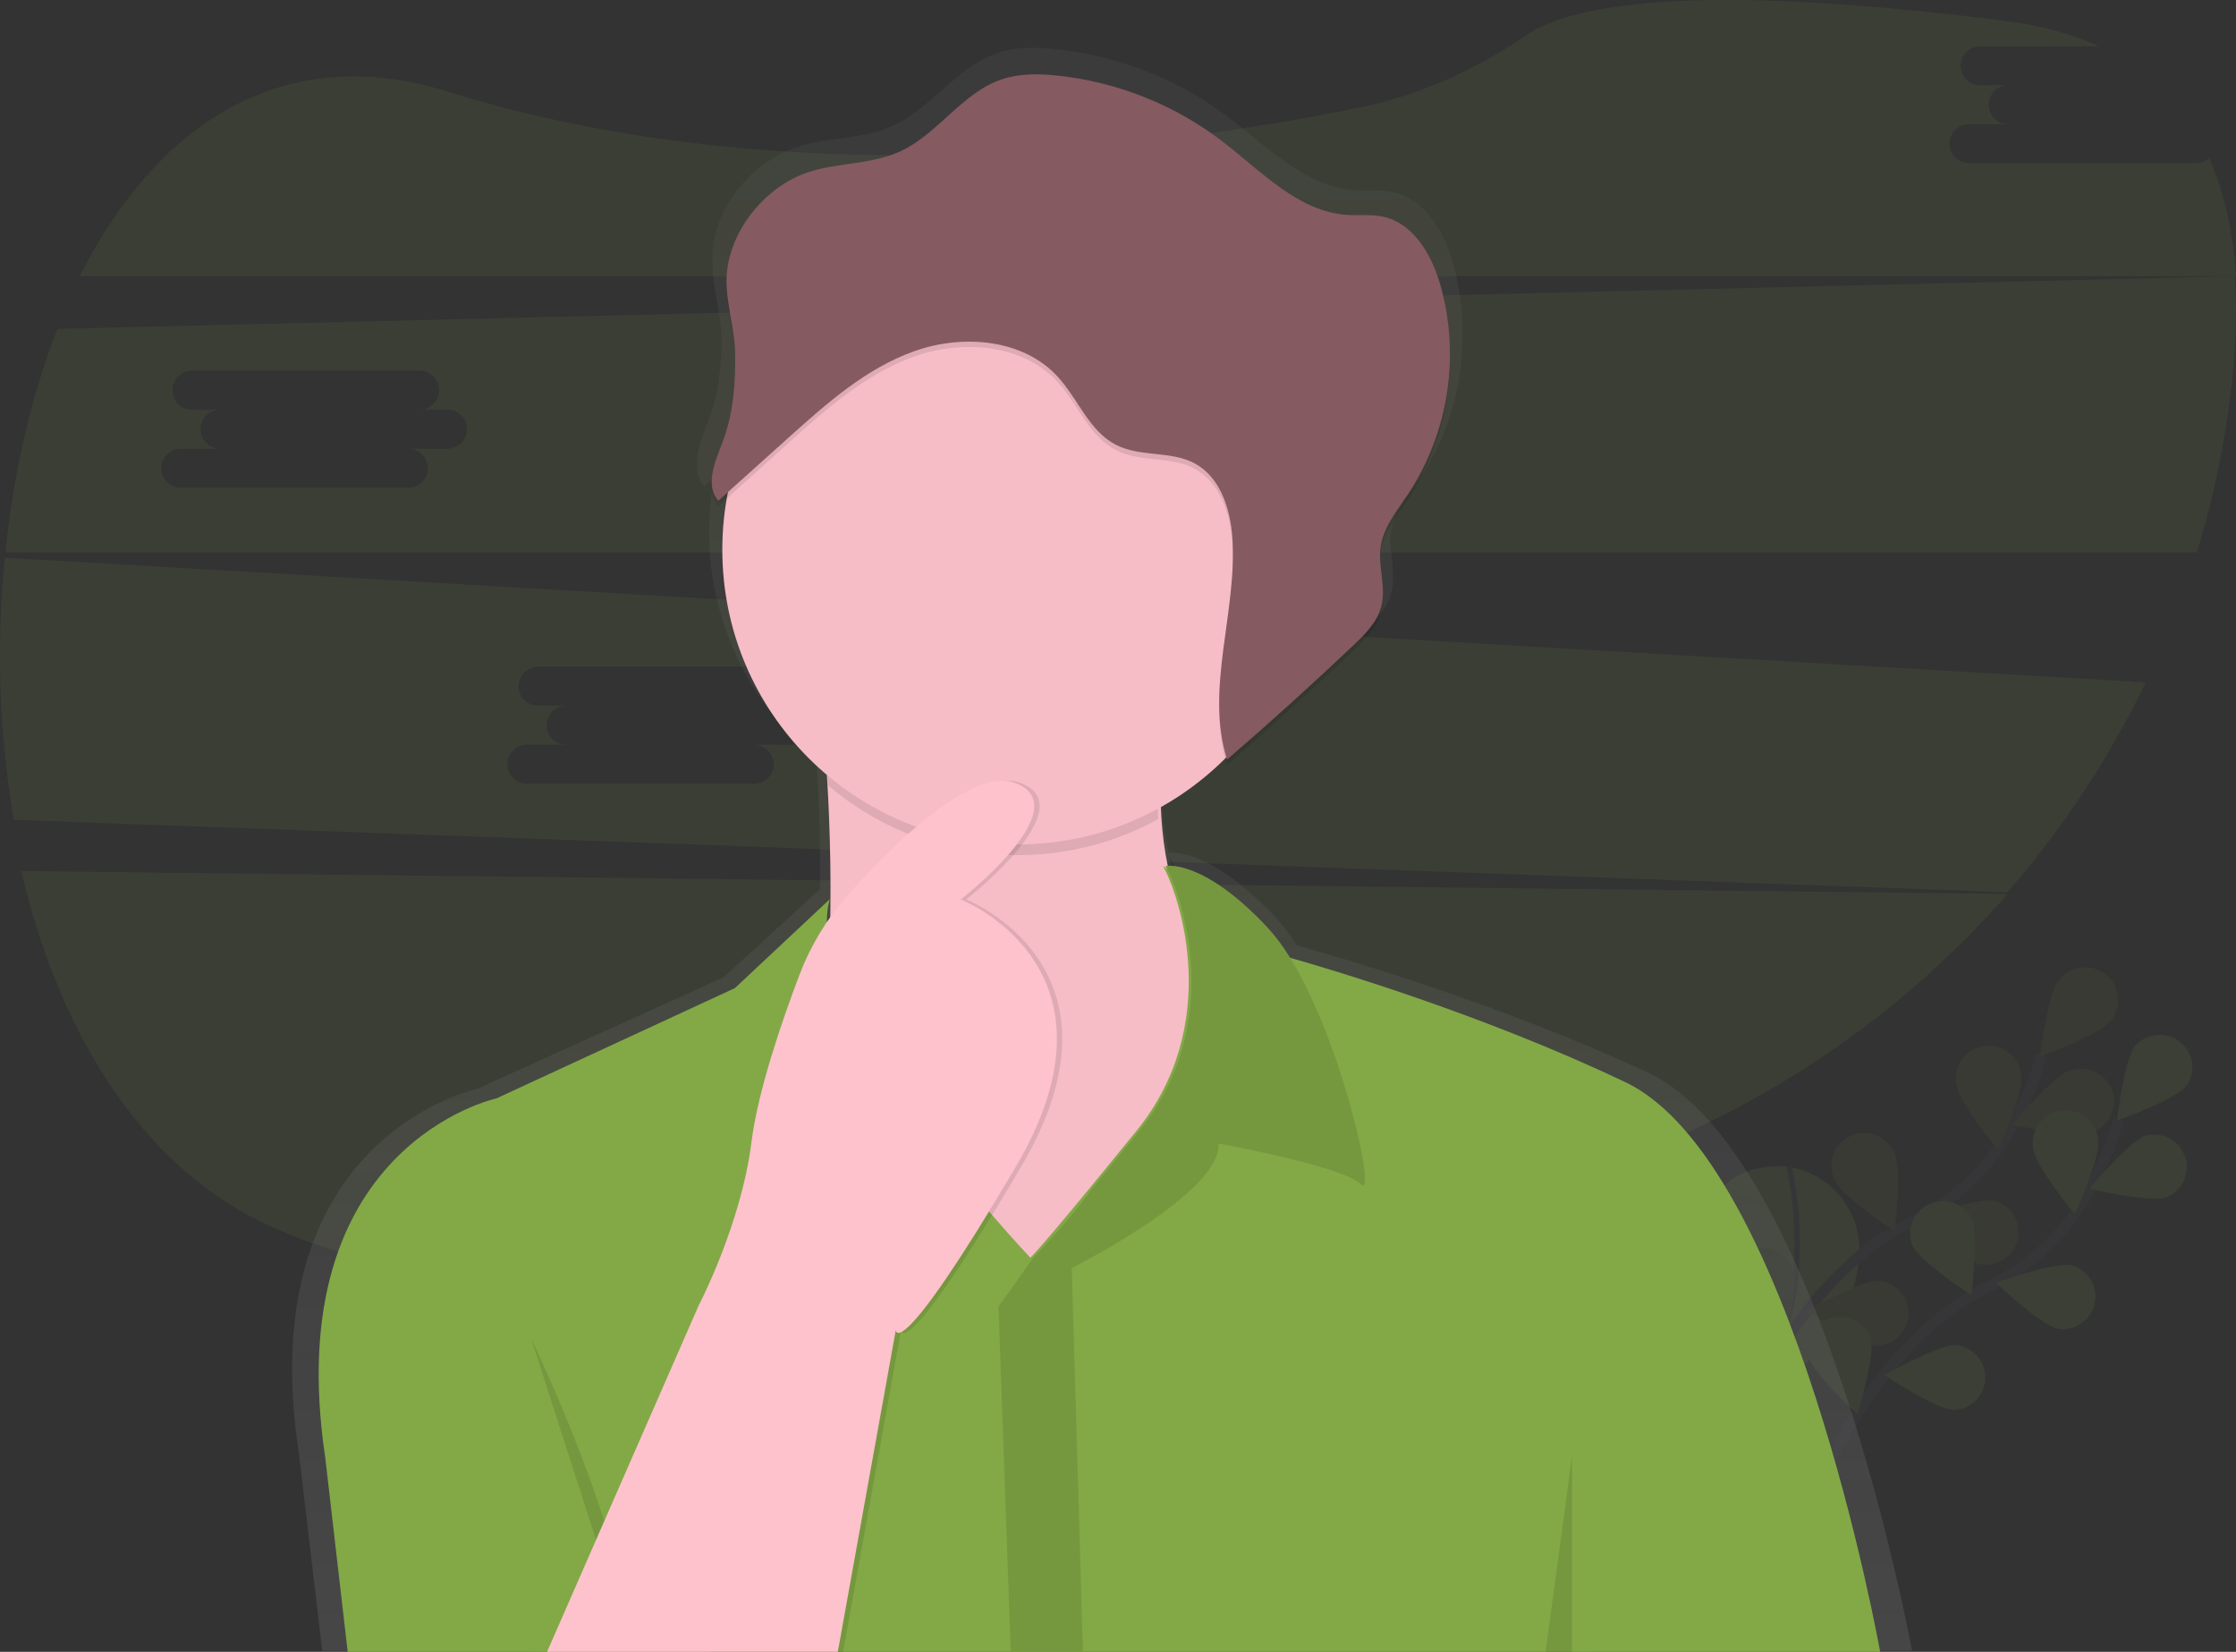 <?xml version="1.0" encoding="UTF-8"?>
<svg width="421px" height="311px" viewBox="0 0 421 311" version="1.1" xmlns="http://www.w3.org/2000/svg" xmlns:xlink="http://www.w3.org/1999/xlink">
    <rect x="0" y="0" width="421" height="311" fill="#333333" stroke="none"/>
    <!-- Generator: sketchtool 58 (101010) - https://sketch.com -->
    <title>9770983E-DA7E-497D-A2CC-860103DE4242</title>
    <desc>Created with sketchtool.</desc>
    <defs>
        <linearGradient x1="49.999%" y1="99.997%" x2="49.999%" y2="-0.006%" id="linearGradient-1">
            <stop stop-color="#808080" stop-opacity="0.25" offset="0%"></stop>
            <stop stop-color="#808080" stop-opacity="0.12" offset="54%"></stop>
            <stop stop-color="#808080" stop-opacity="0.1" offset="100%"></stop>
        </linearGradient>
    </defs>
    <g id="Page-1" stroke="none" stroke-width="1" fill="none" fill-rule="evenodd">
        <g id="Forgot-Password-Step-1" transform="translate(-132, -233)">
            <g id="undraw_forgot_password_gi2d" transform="translate(132, 233)">
                <g id="Group" opacity="0.1" transform="translate(320, 182)">
                    <path d="M16.385,37.631 C16.385,37.631 -13.838,33.731 8.702,82.331 C8.702,82.331 29.243,73.586 30.061,53.86 C30.405,45.914 24.714,38.969 16.813,37.692 L16.385,37.631 Z" id="Path" fill="#82A946" fill-rule="nonzero"></path>
                    <path d="M16.829,37.558 C16.829,37.558 23.671,64.656 8.725,82.335" id="Path" stroke="#535461"></path>
                    <path d="M8.316,84.839 C8.316,84.839 19.198,58.192 39.519,48.308 C48.076,44.217 55.065,37.476 59.435,29.1 C61.477,25.11 63.148,20.943 64.425,16.651" id="Path" stroke="#535461" stroke-width="2"></path>
                    <path d="M77.194,10.352 C75.075,12.997 64.112,16.87 64.112,16.87 C64.112,16.87 65.432,5.368 67.55,2.741 C68.867,0.873 71.119,-0.115 73.395,0.176 C75.672,0.467 77.599,1.989 78.397,4.127 C79.195,6.266 78.733,8.668 77.198,10.363 L77.194,10.352 Z" id="Path" fill="#82A946" fill-rule="nonzero"></path>
                    <path d="M73.431,31.305 C70.205,32.382 58.891,29.702 58.891,29.702 C58.891,29.702 66.281,20.776 69.507,19.699 C71.636,18.832 74.075,19.214 75.833,20.689 C77.591,22.165 78.377,24.489 77.872,26.72 C77.368,28.951 75.656,30.718 73.431,31.305 Z" id="Path" fill="#82A946" fill-rule="nonzero"></path>
                    <path d="M53.033,56.076 C49.703,55.39 41.294,47.4 41.294,47.4 C41.294,47.4 52.207,43.401 55.541,44.087 C58.672,44.954 60.59,48.084 59.929,51.245 C59.267,54.406 56.252,56.517 53.033,56.072 L53.033,56.076 Z" id="Path" fill="#82A946" fill-rule="nonzero"></path>
                    <path d="M33.353,71.366 C29.953,71.247 20.306,64.787 20.306,64.787 C20.306,64.787 30.385,59.005 33.785,59.128 C37.019,59.455 39.444,62.218 39.33,65.446 C39.216,68.674 36.602,71.261 33.353,71.362 L33.353,71.366 Z" id="Path" fill="#82A946" fill-rule="nonzero"></path>
                    <path d="M48.356,22.199 C48.792,25.554 56.159,34.494 56.159,34.494 C56.159,34.494 61.01,23.989 60.577,20.635 C60.433,18.352 59.022,16.338 56.917,15.411 C54.813,14.484 52.364,14.798 50.564,16.225 C48.765,17.651 47.914,19.954 48.356,22.199 L48.356,22.199 Z" id="Path" fill="#82A946" fill-rule="nonzero"></path>
                    <path d="M25.565,40.387 C26.989,43.454 36.714,49.8 36.714,49.8 C36.714,49.8 38.18,38.332 36.756,35.265 C35.929,33.132 33.977,31.632 31.691,31.374 C29.405,31.116 27.164,32.143 25.877,34.038 C24.59,35.932 24.47,38.381 25.565,40.391 L25.565,40.387 Z" id="Path" fill="#82A946" fill-rule="nonzero"></path>
                    <path d="M5.854,61.068 C6.734,64.334 15.243,72.217 15.243,72.217 C15.243,72.217 18.639,61.164 17.755,57.897 C17.307,55.652 15.638,53.841 13.427,53.2 C11.215,52.56 8.828,53.196 7.236,54.85 C5.644,56.504 5.111,58.901 5.854,61.068 Z" id="Path" fill="#82A946" fill-rule="nonzero"></path>
                    <path d="M77.194,10.352 C75.075,12.997 64.112,16.87 64.112,16.87 C64.112,16.87 65.432,5.368 67.55,2.741 C68.867,0.873 71.119,-0.115 73.395,0.176 C75.672,0.467 77.599,1.989 78.397,4.127 C79.195,6.266 78.733,8.668 77.198,10.363 L77.194,10.352 Z" id="Path" fill="#000000" fill-rule="nonzero" opacity="0.25"></path>
                    <path d="M73.431,31.305 C70.205,32.382 58.891,29.702 58.891,29.702 C58.891,29.702 66.281,20.776 69.507,19.699 C71.636,18.832 74.075,19.214 75.833,20.689 C77.591,22.165 78.377,24.489 77.872,26.72 C77.368,28.951 75.656,30.718 73.431,31.305 Z" id="Path" fill="#000000" fill-rule="nonzero" opacity="0.25"></path>
                    <path d="M53.033,56.076 C49.703,55.39 41.294,47.4 41.294,47.4 C41.294,47.4 52.207,43.401 55.541,44.087 C58.672,44.954 60.59,48.084 59.929,51.245 C59.267,54.406 56.252,56.517 53.033,56.072 L53.033,56.076 Z" id="Path" fill="#000000" fill-rule="nonzero" opacity="0.25"></path>
                    <path d="M33.353,71.366 C29.953,71.247 20.306,64.787 20.306,64.787 C20.306,64.787 30.385,59.005 33.785,59.128 C37.019,59.455 39.444,62.218 39.33,65.446 C39.216,68.674 36.602,71.261 33.353,71.362 L33.353,71.366 Z" id="Path" fill="#000000" fill-rule="nonzero" opacity="0.25"></path>
                    <path d="M48.356,22.199 C48.792,25.554 56.159,34.494 56.159,34.494 C56.159,34.494 61.01,23.989 60.577,20.635 C60.433,18.352 59.022,16.338 56.917,15.411 C54.813,14.484 52.364,14.798 50.564,16.225 C48.765,17.651 47.914,19.954 48.356,22.199 L48.356,22.199 Z" id="Path" fill="#000000" fill-rule="nonzero" opacity="0.25"></path>
                    <path d="M25.565,40.387 C26.989,43.454 36.714,49.8 36.714,49.8 C36.714,49.8 38.18,38.332 36.756,35.265 C35.929,33.132 33.977,31.632 31.691,31.374 C29.405,31.116 27.164,32.143 25.877,34.038 C24.59,35.932 24.47,38.381 25.565,40.391 L25.565,40.387 Z" id="Path" fill="#000000" fill-rule="nonzero" opacity="0.25"></path>
                    <path d="M5.854,61.068 C6.734,64.334 15.243,72.217 15.243,72.217 C15.243,72.217 18.639,61.164 17.755,57.897 C17.307,55.652 15.638,53.841 13.427,53.2 C11.215,52.56 8.828,53.196 7.236,54.85 C5.644,56.504 5.111,58.901 5.854,61.068 Z" id="Path" fill="#000000" fill-rule="nonzero" opacity="0.25"></path>
                    <path d="M22.81,96.962 C22.81,96.962 33.692,70.315 54.013,60.431 C62.566,56.337 69.551,49.595 73.918,41.219 C75.96,37.23 77.63,33.063 78.907,28.77" id="Path" stroke="#535461" stroke-width="2"></path>
                    <path d="M91.669,22.467 C89.55,25.113 78.587,28.985 78.587,28.985 C78.587,28.985 79.907,17.483 82.025,14.857 C84.208,12.446 87.903,12.14 90.458,14.158 C93.013,16.177 93.545,19.822 91.673,22.479 L91.669,22.467 Z" id="Path" fill="#82A946" fill-rule="nonzero"></path>
                    <path d="M87.914,43.42 C84.688,44.497 73.374,41.817 73.374,41.817 C73.374,41.817 80.763,32.892 83.989,31.814 C87.135,30.985 90.389,32.725 91.425,35.79 C92.462,38.855 90.925,42.194 87.914,43.42 Z" id="Path" fill="#82A946" fill-rule="nonzero"></path>
                    <path d="M67.516,68.207 C64.185,67.52 55.777,59.53 55.777,59.53 C55.777,59.53 66.69,55.532 70.024,56.218 C73.155,57.085 75.073,60.214 74.411,63.376 C73.75,66.537 70.735,68.648 67.516,68.203 L67.516,68.207 Z" id="Path" fill="#82A946" fill-rule="nonzero"></path>
                    <path d="M47.831,83.478 C44.432,83.359 34.784,76.898 34.784,76.898 C34.784,76.898 44.864,71.124 48.264,71.243 C51.498,71.57 53.923,74.333 53.809,77.561 C53.695,80.789 51.081,83.377 47.831,83.478 L47.831,83.478 Z" id="Path" fill="#82A946" fill-rule="nonzero"></path>
                    <path d="M62.835,34.33 C63.271,37.684 70.638,46.625 70.638,46.625 C70.638,46.625 75.488,36.12 75.056,32.765 C74.912,30.482 73.501,28.469 71.396,27.542 C69.291,26.615 66.842,26.929 65.043,28.355 C63.243,29.782 62.392,32.085 62.835,34.33 L62.835,34.33 Z" id="Path" fill="#82A946" fill-rule="nonzero"></path>
                    <path d="M40.048,52.487 C41.472,55.555 51.196,61.9 51.196,61.9 C51.196,61.9 52.663,50.432 51.239,47.365 C49.688,44.521 46.181,43.362 43.225,44.716 C40.268,46.07 38.878,49.473 40.048,52.491 L40.048,52.487 Z" id="Path" fill="#82A946" fill-rule="nonzero"></path>
                    <path d="M20.337,73.191 C21.216,76.457 29.725,84.34 29.725,84.34 C29.725,84.34 33.121,73.287 32.237,70.02 C31.189,66.963 27.934,65.237 24.794,66.073 C21.654,66.91 19.705,70.022 20.337,73.191 L20.337,73.191 Z" id="Path" fill="#82A946" fill-rule="nonzero"></path>
                </g>
                <path d="M4,164 C10.674,192.466 24.803,217.073 47.133,229 C93.537,253.788 198.191,241.005 276.298,226.315 C315.763,218.92 351.586,198.488 378,168.308 L4,164 Z" id="Path" fill="#82A946" fill-rule="nonzero" opacity="0.1"></path>
                <path d="M413.565,30.725 L370.734,30.725 C368.69,30.725 367.032,29.083 367.032,27.058 C367.032,25.033 368.69,23.391 370.734,23.391 L378.138,23.391 C376.094,23.391 374.436,21.749 374.436,19.724 C374.436,17.699 376.094,16.057 378.138,16.057 L372.851,16.057 C370.807,16.057 369.149,14.415 369.149,12.39 C369.149,10.365 370.807,8.723 372.851,8.723 L395.206,8.723 C390.246,6.439 384.448,4.814 377.77,3.962 C316.814,-3.795 295.051,1.336 287.374,6.626 C277.903,13.134 267.336,17.922 256.043,20.228 C218.43,27.905 148.096,37.153 84.347,17.26 C52.663,7.364 29.113,24.08 15,52 L421,52 C420.47,43.886 418.883,36.396 415.97,29.834 C415.302,30.408 414.449,30.724 413.565,30.725 Z" id="Path" fill="#82A946" fill-rule="nonzero" opacity="0.1"></path>
                <path d="M0.919,105 C-0.722,121.453 -0.164,138.049 2.58,154.355 L377.921,168 C388.369,156.052 397.142,142.753 404,128.465 L0.919,105 Z M149.371,140.208 L141.981,140.208 C144.022,140.208 145.676,141.852 145.676,143.881 C145.676,145.909 144.022,147.554 141.981,147.554 L99.23,147.554 C97.189,147.554 95.535,145.909 95.535,143.881 C95.535,141.852 97.189,140.208 99.23,140.208 L106.62,140.208 C104.58,140.208 102.925,138.563 102.925,136.534 C102.925,134.506 104.58,132.861 106.62,132.861 L101.343,132.861 C99.302,132.861 97.648,131.216 97.648,129.188 C97.648,127.159 99.302,125.515 101.343,125.515 L144.094,125.515 C146.135,125.515 147.789,127.159 147.789,129.188 C147.789,131.216 146.135,132.861 144.094,132.861 L149.371,132.861 C151.412,132.861 153.066,134.506 153.066,136.534 C153.066,138.563 151.412,140.208 149.371,140.208 L149.371,140.208 Z" id="Shape" fill="#82A946" fill-rule="nonzero" opacity="0.1"></path>
                <path d="M420.81,52 L10.808,61.917 C5.823,74.661 2.535,89.067 1,104 L413.626,104 C416.32,95.228 418.313,86.258 419.585,77.174 C420.813,68.398 421.305,59.907 420.81,52 Z M84.237,84.486 L76.842,84.486 C78.884,84.486 80.54,86.132 80.54,88.161 C80.54,90.191 78.884,91.836 76.842,91.836 L34.069,91.836 C32.027,91.836 30.372,90.191 30.372,88.161 C30.372,86.132 32.027,84.486 34.069,84.486 L41.463,84.486 C39.421,84.486 37.766,82.841 37.766,80.811 C37.766,78.781 39.421,77.136 41.463,77.136 L36.183,77.136 C34.141,77.136 32.486,75.491 32.486,73.461 C32.486,71.431 34.141,69.786 36.183,69.786 L78.957,69.786 C80.999,69.786 82.654,71.431 82.654,73.461 C82.654,75.491 80.999,77.136 78.957,77.136 L84.237,77.136 C86.279,77.136 87.934,78.781 87.934,80.811 C87.934,82.841 86.279,84.486 84.237,84.486 Z" id="Shape" fill="#82A946" fill-rule="nonzero" opacity="0.1"></path>
                <path d="M360,310.801 C360,310.801 342.883,217.134 310.242,201.934 C282.584,189.045 252.675,180.356 244.17,177.999 C242.9,175.959 241.432,174.047 239.787,172.293 C228.163,160.186 221.179,160.412 220.05,160.561 C219.514,158.161 219.129,155.728 218.897,153.28 C218.863,152.896 218.828,152.54 218.797,152.161 L218.897,152.111 C218.828,151.386 218.767,150.639 218.713,149.869 C223.458,147.342 227.827,144.167 231.693,140.437 C231.743,140.602 231.785,140.766 231.839,140.935 C240.216,133.87 248.42,126.614 256.451,119.166 C258.756,117.016 261.176,114.682 261.96,111.651 C262.211,110.607 262.308,109.533 262.248,108.462 C262.351,106.162 261.806,103.813 261.714,101.483 C261.714,101.1 261.756,100.743 261.806,100.379 C262.344,96.566 265.002,93.435 267.184,90.234 C272.635,82.147 275.48,72.592 275.339,62.847 C275.399,58.178 274.751,53.526 273.418,49.05 C271.717,43.37 268.175,37.403 262.278,36.161 C259.997,35.682 257.626,35.981 255.299,35.832 C245.66,35.218 238.446,27.4 230.76,21.67 C221.378,14.711 210.284,10.415 198.653,9.238 C195.023,8.854 191.274,8.827 187.82,9.977 C180.065,12.553 175.355,20.505 167.883,23.774 C162.359,26.204 155.975,25.809 150.213,27.634 C141.635,30.355 134.356,39.131 134.164,48.149 C134.164,48.483 134.164,48.816 134.164,49.15 C134.164,49.207 134.164,49.265 134.164,49.318 C134.068,53.875 135.7,58.516 135.831,63.18 C135.831,63.602 135.837,64.025 135.85,64.449 C135.808,69.485 135.205,74.536 133.365,79.269 C132.373,81.818 131.098,84.769 131.306,87.318 C131.19,88.878 131.494,90.342 132.581,91.534 L134.436,89.901 C133.814,93.261 133.502,96.671 133.503,100.088 C133.503,117.311 141.355,132.733 153.739,143.112 C153.811,144.259 153.88,145.488 153.947,146.799 C154.239,152.479 154.469,159.603 154.404,167.368 L136.288,183.982 L89.715,205.061 C89.715,205.061 47.121,214.037 56.294,273.736 L60.674,310.805 L99.56,310.805 L99.472,311 L157.189,311 L157.224,310.805 L294.546,310.805 L294.519,311 L299.897,311 L299.897,310.805 L360,310.801 Z M220.392,161.512 C221.569,163.941 222.496,166.484 223.157,169.1 C221.798,166.583 220.794,163.89 220.173,161.098 L220.23,161.201 L220.392,161.512 Z M154.389,169.177 C154.389,169.908 154.376,170.645 154.35,171.388 L154.258,171.519 C154.252,170.73 154.295,169.941 154.389,169.158 L154.389,169.177 Z" id="Shape" fill="url(#linearGradient-1)" fill-rule="nonzero"></path>
                <path d="M236,178.769 L228.287,251.97 L187.02,265 C187.02,265 133.412,255.036 147.296,226.292 C157.173,205.846 156.9,169.307 155.92,149.915 C155.534,142.043 155.01,136.995 155.01,136.995 C155.01,136.995 225.201,76.059 219.416,130.863 C218.298,141.476 218.232,149.773 218.853,156.257 C221.456,183.253 236,178.769 236,178.769 Z" id="Path" fill="#FDC2CC" fill-rule="nonzero"></path>
                <path d="M236,178.769 L228.287,251.97 L187.02,265 C187.02,265 133.412,255.036 147.296,226.292 C157.173,205.846 156.9,169.307 155.92,149.915 C155.534,142.043 155.01,136.995 155.01,136.995 C155.01,136.995 225.201,76.059 219.416,130.863 C218.298,141.476 218.232,149.773 218.853,156.257 C221.456,183.253 236,178.769 236,178.769 Z" id="Path" fill="#000000" fill-rule="nonzero" opacity="0.03"></path>
                <path d="M218.665,128.84 C217.559,139.441 217.495,147.73 218.108,154.208 C198.059,165.2 173.343,162.683 155.9,147.871 C155.518,140.008 155,134.965 155,134.965 C155,134.965 224.383,74.092 218.665,128.84 Z" id="Path" fill="#000000" fill-rule="nonzero" opacity="0.1"></path>
                <circle id="Oval" fill="#FDC2CC" fill-rule="nonzero" cx="191.5" cy="103.5" r="55.5"></circle>
                <circle id="Oval" fill="#000000" fill-rule="nonzero" opacity="0.03" cx="191.5" cy="103.5" r="55.5"></circle>
                <path d="M354,311 L65.464,311 L61.243,274.474 C52.418,215.648 93.473,206.804 93.473,206.804 L138.365,186.042 L156.207,169.317 C150.451,191.233 194,236.794 194,236.794 L194,236.794 C194.28,236.534 194.545,236.258 194.795,235.968 C195.969,234.683 198.774,231.469 205.342,223.495 C207.691,220.638 210.526,217.174 213.941,212.968 C230.363,192.744 221.937,168.848 219.42,163.907 L219.263,163.6 C219.167,163.423 219.094,163.281 219.036,163.181 C219.021,163.144 219.001,163.11 218.979,163.077 C218.963,163.052 218.949,163.027 218.937,163 L240.04,179.533 C240.04,179.533 240.849,179.748 242.342,180.171 C250.553,182.478 279.399,191.056 306.035,203.755 C337.501,218.723 354,311 354,311 Z" id="Path" fill="#82A946" fill-rule="nonzero"></path>
                <path d="M256.246,222.986 C252.795,219.527 229.404,215.299 229.404,215.299 C230.171,224.523 201.796,238.744 201.796,238.744 L203.905,311 L190.301,311 L188,246.046 L194.519,236.822 L194.519,236.822 L195.312,235.996 C199.09,232.071 202.611,227.907 205.853,223.528 C208.2,220.672 211.034,217.209 214.446,213.005 C230.858,192.788 222.437,168.902 219.922,163.963 L219.765,163.655 C219.673,163.475 219.6,163.336 219.538,163.236 C219.523,163.2 219.503,163.165 219.481,163.133 C219.465,163.108 219.451,163.082 219.439,163.056 L219.439,163.056 C219.439,163.056 226.341,161.518 238.611,174.586 C240.197,176.322 241.61,178.209 242.829,180.22 C252.798,196.255 259.286,226.034 256.246,222.986 Z" id="Path" fill="#82A946" fill-rule="nonzero"></path>
                <path d="M256.246,222.986 C252.795,219.527 229.404,215.299 229.404,215.299 C230.171,224.523 201.796,238.744 201.796,238.744 L203.905,311 L190.301,311 L188,246.046 L194.519,236.822 L194.519,236.822 L195.312,235.996 C199.09,232.071 202.611,227.907 205.853,223.528 C208.2,220.672 211.034,217.209 214.446,213.005 C230.858,192.788 222.437,168.902 219.922,163.963 L219.765,163.655 C219.673,163.475 219.6,163.336 219.538,163.236 C219.523,163.2 219.503,163.165 219.481,163.133 C219.465,163.108 219.451,163.082 219.439,163.056 L219.439,163.056 C219.439,163.056 226.341,161.518 238.611,174.586 C240.197,176.322 241.61,178.209 242.829,180.22 C252.798,196.255 259.286,226.034 256.246,222.986 Z" id="Path" fill="#000000" fill-rule="nonzero" opacity="0.1"></path>
                <path d="M100,252 C100,252 118.04,289.141 119,311" id="Path" fill="#000000" fill-rule="nonzero" opacity="0.1"></path>
                <polygon id="Path" fill="#000000" fill-rule="nonzero" opacity="0.1" points="296 274 291 311 296 311"></polygon>
                <path d="M104,311 L132.522,245.848 C132.522,245.848 140.562,230.472 142.476,215.097 C144.39,199.722 154.727,175.506 154.727,175.506 C154.727,175.506 180.377,142.834 192.246,147.446 C204.114,152.059 181.909,169.356 181.909,169.356 C181.909,169.356 214.45,182.04 192.246,219.71 C170.041,257.379 169.658,250.46 169.658,250.46 L158.747,311 L104,311 Z" id="Path" fill="#000000" fill-rule="nonzero" opacity="0.1"></path>
                <path d="M103,311 L131.522,245.851 C131.522,245.851 139.562,230.476 141.476,215.102 C142.693,205.328 147.314,191.979 150.519,183.55 C152.61,178.039 155.688,172.959 159.6,168.559 C167.892,159.243 182.953,144.218 191.246,147.447 C203.114,152.059 180.909,169.355 180.909,169.355 C180.909,169.355 213.45,182.039 191.246,219.706 C169.041,257.374 168.658,250.455 168.658,250.455 L157.747,310.992 L103,311 Z" id="Path" fill="#FDC2CC" fill-rule="nonzero"></path>
                <circle id="Oval" fill="#FFFFFF" fill-rule="nonzero" opacity="0.15" cx="209" cy="72" r="1"></circle>
                <circle id="Oval" fill="#FFFFFF" fill-rule="nonzero" opacity="0.15" cx="203" cy="75" r="1"></circle>
                <path d="M152.273,33.39 C157.83,31.589 163.998,31.977 169.329,29.583 C176.537,26.341 181.081,18.496 188.562,15.955 C191.896,14.823 195.514,14.865 199.012,15.227 C210.263,16.401 220.978,20.644 229.99,27.496 C237.406,33.151 244.366,40.862 253.663,41.467 C255.91,41.613 258.195,41.317 260.396,41.79 C266.095,43.014 269.51,48.901 271.15,54.494 C274.989,67.909 272.792,82.336 265.135,93.992 C263.031,97.149 260.465,100.24 259.947,104.002 C259.44,107.69 261.007,111.512 260.093,115.123 C259.324,118.115 257.02,120.417 254.777,122.538 C247.032,129.881 239.117,137.035 231.031,144 C226.83,130.618 232.994,116.209 232.033,102.215 C231.649,96.764 229.729,90.812 224.932,88.241 C220.443,85.839 214.705,87.086 210.161,84.776 C205.092,82.216 203.01,76.153 199.177,71.957 C192.649,64.796 181.315,63.872 172.186,67.106 C163.057,70.34 155.595,76.992 148.375,83.479 L135.251,95.278 C132.69,92.383 134.633,87.941 136.02,84.322 C138.086,78.898 138.539,73.05 138.401,67.291 C138.289,62.671 136.699,58.109 136.791,53.613 C136.976,44.743 143.996,36.073 152.273,33.39 Z" id="Path" fill="#000000" fill-rule="nonzero" opacity="0.1"></path>
                <path d="M152.273,32.39 C157.83,30.589 163.998,30.977 169.329,28.583 C176.537,25.341 181.081,17.496 188.562,14.955 C191.896,13.823 195.514,13.865 199.012,14.227 C210.263,15.401 220.978,19.644 229.99,26.496 C237.406,32.151 244.366,39.862 253.663,40.467 C255.91,40.613 258.195,40.317 260.396,40.79 C266.095,42.014 269.51,47.901 271.15,53.494 C274.989,66.909 272.792,81.336 265.135,92.992 C263.031,96.149 260.465,99.24 259.947,103.002 C259.44,106.69 261.007,110.512 260.093,114.123 C259.324,117.115 257.02,119.417 254.777,121.538 C247.032,128.881 239.117,136.035 231.031,143 C226.83,129.618 232.994,115.209 232.033,101.215 C231.649,95.764 229.729,89.812 224.932,87.241 C220.443,84.839 214.705,86.086 210.161,83.776 C205.092,81.216 203.01,75.153 199.177,70.957 C192.649,63.796 181.315,62.872 172.186,66.106 C163.057,69.34 155.595,75.992 148.375,82.479 L135.251,94.278 C132.69,91.383 134.633,86.941 136.02,83.322 C138.086,77.898 138.539,72.05 138.401,66.291 C138.289,61.671 136.699,57.109 136.791,52.613 C136.976,43.743 143.996,35.073 152.273,32.39 Z" id="Path" fill="#865A61" fill-rule="nonzero"></path>
            </g>
        </g>
    </g>
</svg>